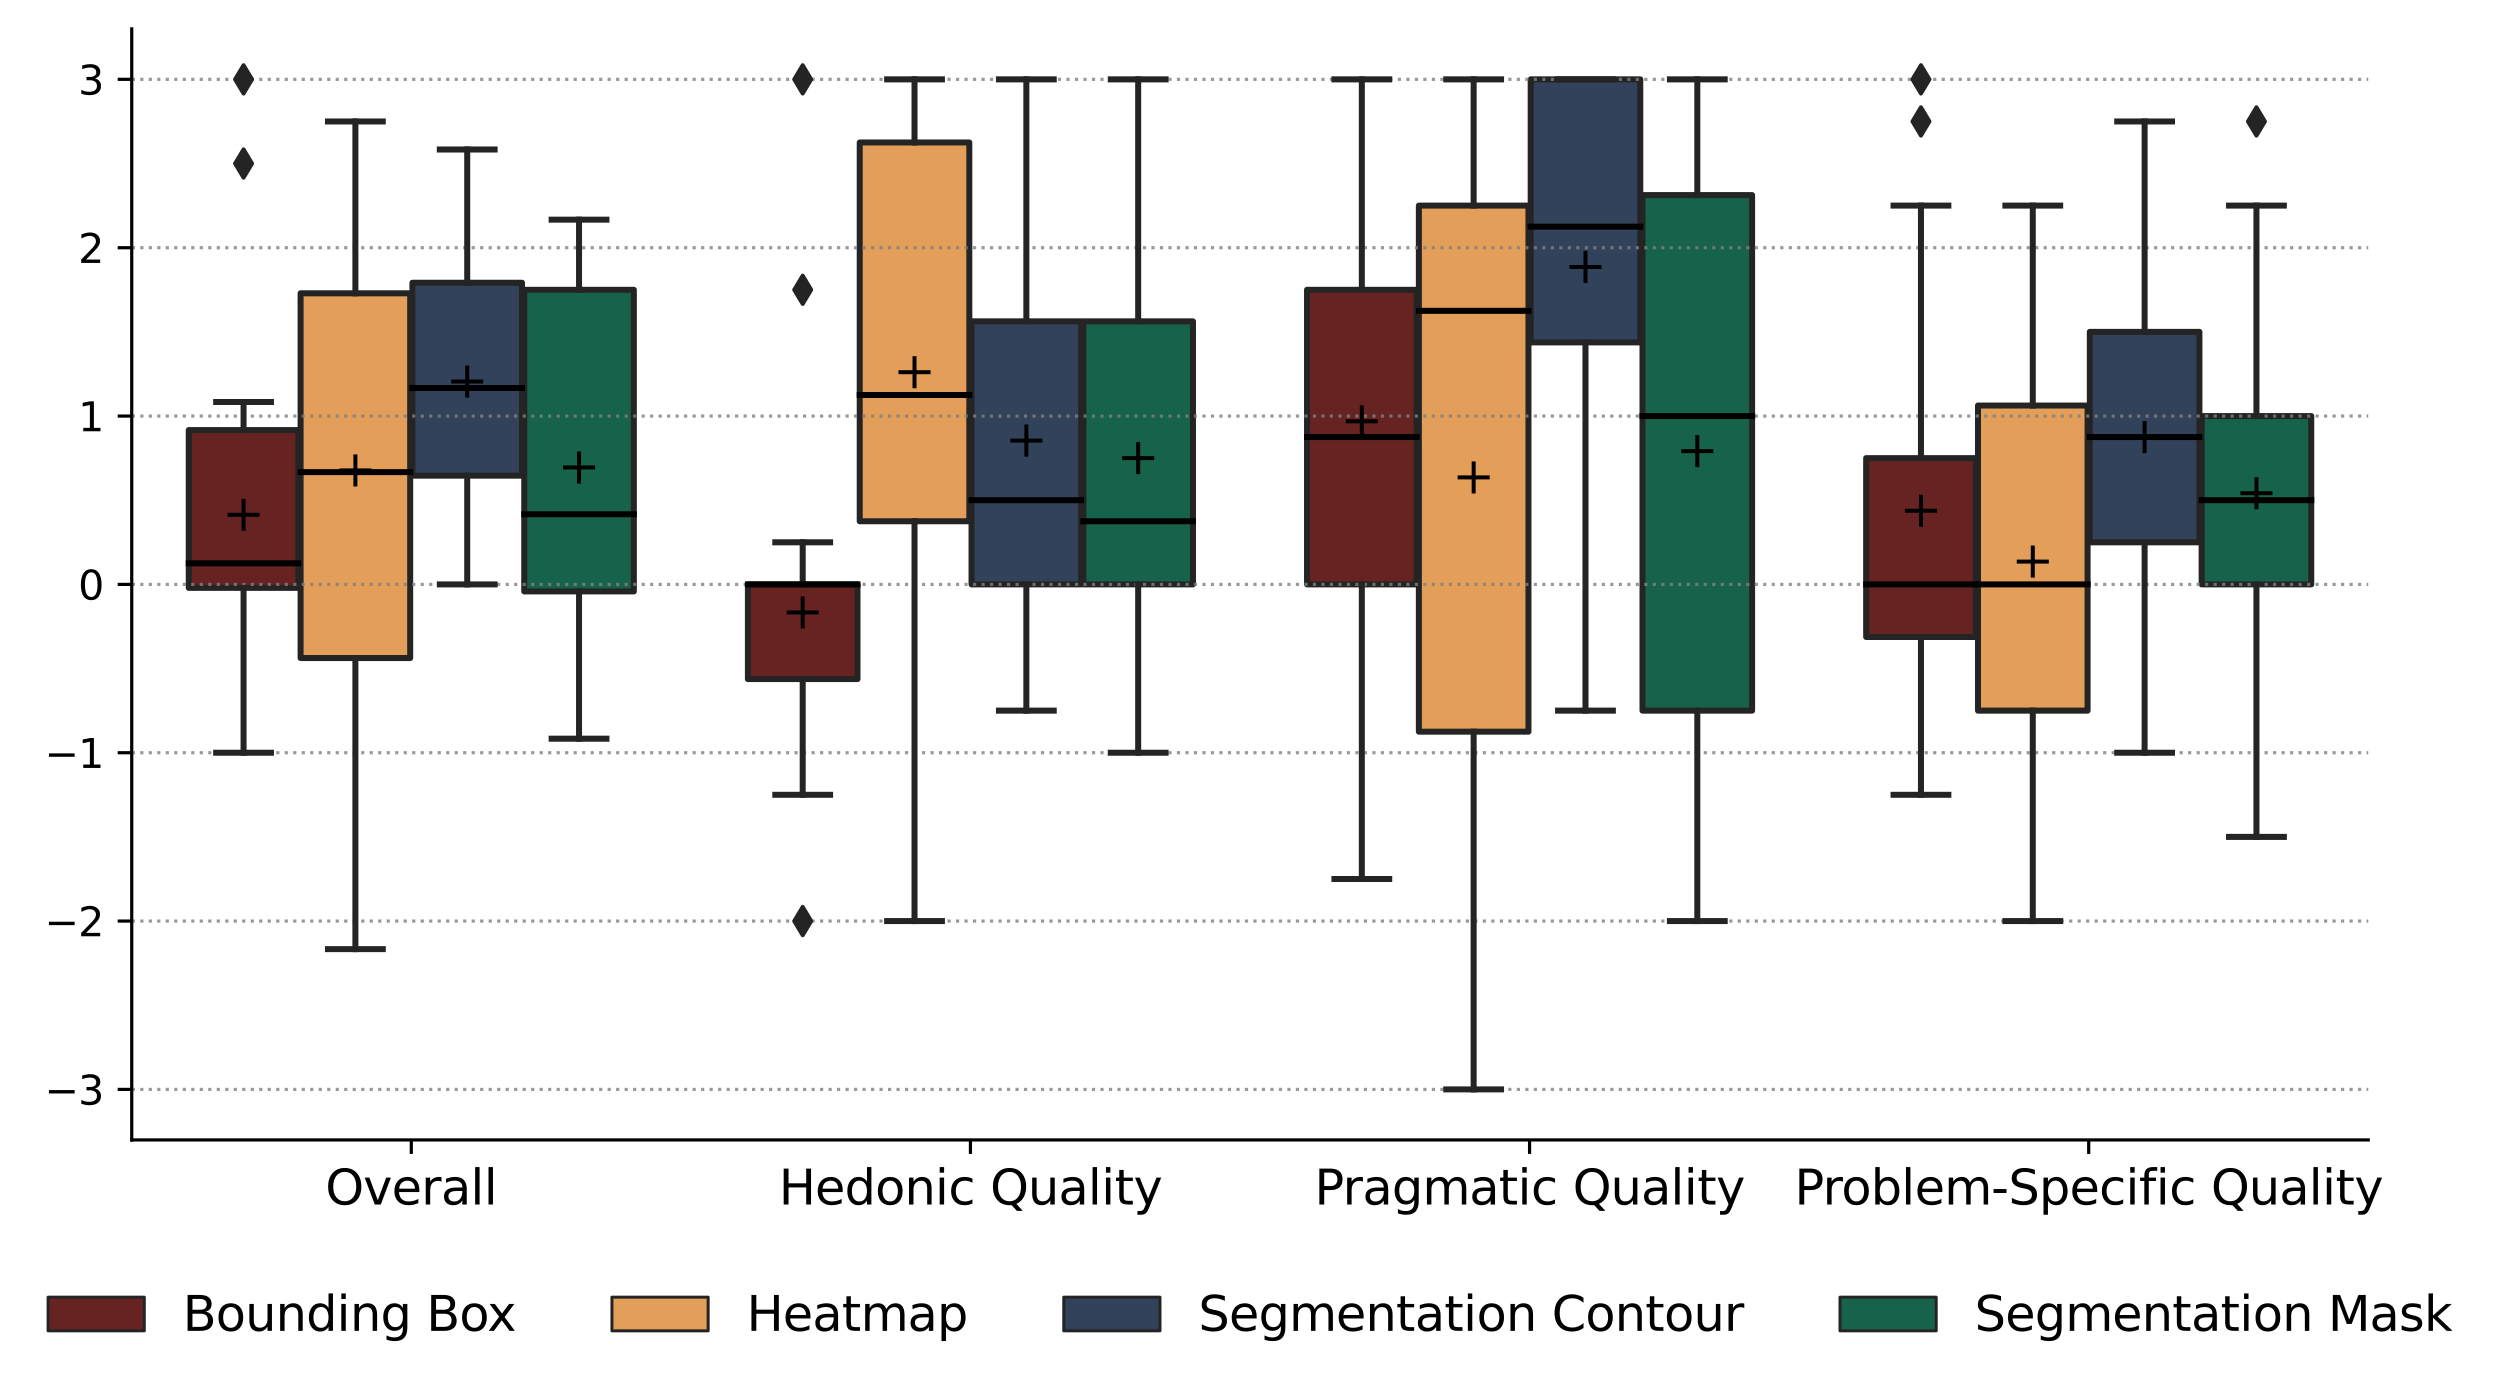 <?xml version="1.0" encoding="utf-8" standalone="no"?>
<!DOCTYPE svg PUBLIC "-//W3C//DTD SVG 1.1//EN"
  "http://www.w3.org/Graphics/SVG/1.1/DTD/svg11.dtd">
<svg xmlns:xlink="http://www.w3.org/1999/xlink" width="623.734pt" height="346.534pt" viewBox="0 0 623.734 346.534" xmlns="http://www.w3.org/2000/svg" version="1.1">
 <defs>
  <style type="text/css">*{stroke-linejoin: round; stroke-linecap: butt}</style>
 </defs>
 <g id="figure_1">
  <g id="patch_1">
   <path d="M 0 346.534 
L 623.734 346.534 
L 623.734 0 
L 0 0 
z
" style="fill: #ffffff"/>
  </g>
  <g id="axes_1">
   <g id="patch_2">
    <path d="M 32.867 284.4 
L 590.867 284.4 
L 590.867 7.2 
L 32.867 7.2 
z
" style="fill: #ffffff"/>
   </g>
   <g id="patch_3">
    <path d="M 47.096 146.675 
L 74.438 146.675 
L 74.438 107.3 
L 47.096 107.3 
L 47.096 146.675 
z
" clip-path="url(#pfebd2b89f5)" style="fill: #672322; stroke: #242424; stroke-width: 1.5; stroke-linejoin: miter"/>
   </g>
   <g id="patch_4">
    <path d="M 74.996 164.175 
L 102.338 164.175 
L 102.338 73.175 
L 74.996 73.175 
L 74.996 164.175 
z
" clip-path="url(#pfebd2b89f5)" style="fill: #e39f59; stroke: #242424; stroke-width: 1.5; stroke-linejoin: miter"/>
   </g>
   <g id="patch_5">
    <path d="M 102.896 118.675 
L 130.238 118.675 
L 130.238 70.55 
L 102.896 70.55 
L 102.896 118.675 
z
" clip-path="url(#pfebd2b89f5)" style="fill: #32425b; stroke: #242424; stroke-width: 1.5; stroke-linejoin: miter"/>
   </g>
   <g id="patch_6">
    <path d="M 130.796 147.55 
L 158.138 147.55 
L 158.138 72.3 
L 130.796 72.3 
L 130.796 147.55 
z
" clip-path="url(#pfebd2b89f5)" style="fill: #17624a; stroke: #242424; stroke-width: 1.5; stroke-linejoin: miter"/>
   </g>
   <g id="patch_7">
    <path d="M 186.596 169.425 
L 213.938 169.425 
L 213.938 145.8 
L 186.596 145.8 
L 186.596 169.425 
z
" clip-path="url(#pfebd2b89f5)" style="fill: #672322; stroke: #242424; stroke-width: 1.5; stroke-linejoin: miter"/>
   </g>
   <g id="patch_8">
    <path d="M 214.496 130.05 
L 241.838 130.05 
L 241.838 35.55 
L 214.496 35.55 
L 214.496 130.05 
z
" clip-path="url(#pfebd2b89f5)" style="fill: #e39f59; stroke: #242424; stroke-width: 1.5; stroke-linejoin: miter"/>
   </g>
   <g id="patch_9">
    <path d="M 242.396 145.8 
L 269.738 145.8 
L 269.738 80.175 
L 242.396 80.175 
L 242.396 145.8 
z
" clip-path="url(#pfebd2b89f5)" style="fill: #32425b; stroke: #242424; stroke-width: 1.5; stroke-linejoin: miter"/>
   </g>
   <g id="patch_10">
    <path d="M 270.296 145.8 
L 297.638 145.8 
L 297.638 80.175 
L 270.296 80.175 
L 270.296 145.8 
z
" clip-path="url(#pfebd2b89f5)" style="fill: #17624a; stroke: #242424; stroke-width: 1.5; stroke-linejoin: miter"/>
   </g>
   <g id="patch_11">
    <path d="M 326.096 145.8 
L 353.438 145.8 
L 353.438 72.3 
L 326.096 72.3 
L 326.096 145.8 
z
" clip-path="url(#pfebd2b89f5)" style="fill: #672322; stroke: #242424; stroke-width: 1.5; stroke-linejoin: miter"/>
   </g>
   <g id="patch_12">
    <path d="M 353.996 182.55 
L 381.338 182.55 
L 381.338 51.3 
L 353.996 51.3 
L 353.996 182.55 
z
" clip-path="url(#pfebd2b89f5)" style="fill: #e39f59; stroke: #242424; stroke-width: 1.5; stroke-linejoin: miter"/>
   </g>
   <g id="patch_13">
    <path d="M 381.896 85.425 
L 409.238 85.425 
L 409.238 19.8 
L 381.896 19.8 
L 381.896 85.425 
z
" clip-path="url(#pfebd2b89f5)" style="fill: #32425b; stroke: #242424; stroke-width: 1.5; stroke-linejoin: miter"/>
   </g>
   <g id="patch_14">
    <path d="M 409.796 177.3 
L 437.138 177.3 
L 437.138 48.675 
L 409.796 48.675 
L 409.796 177.3 
z
" clip-path="url(#pfebd2b89f5)" style="fill: #17624a; stroke: #242424; stroke-width: 1.5; stroke-linejoin: miter"/>
   </g>
   <g id="patch_15">
    <path d="M 465.596 158.925 
L 492.938 158.925 
L 492.938 114.3 
L 465.596 114.3 
L 465.596 158.925 
z
" clip-path="url(#pfebd2b89f5)" style="fill: #672322; stroke: #242424; stroke-width: 1.5; stroke-linejoin: miter"/>
   </g>
   <g id="patch_16">
    <path d="M 493.496 177.3 
L 520.838 177.3 
L 520.838 101.175 
L 493.496 101.175 
L 493.496 177.3 
z
" clip-path="url(#pfebd2b89f5)" style="fill: #e39f59; stroke: #242424; stroke-width: 1.5; stroke-linejoin: miter"/>
   </g>
   <g id="patch_17">
    <path d="M 521.396 135.3 
L 548.738 135.3 
L 548.738 82.8 
L 521.396 82.8 
L 521.396 135.3 
z
" clip-path="url(#pfebd2b89f5)" style="fill: #32425b; stroke: #242424; stroke-width: 1.5; stroke-linejoin: miter"/>
   </g>
   <g id="patch_18">
    <path d="M 549.296 145.8 
L 576.638 145.8 
L 576.638 103.8 
L 549.296 103.8 
L 549.296 145.8 
z
" clip-path="url(#pfebd2b89f5)" style="fill: #17624a; stroke: #242424; stroke-width: 1.5; stroke-linejoin: miter"/>
   </g>
   <g id="patch_19">
    <path d="M 102.617 145.8 
L 102.617 145.8 
L 102.617 145.8 
L 102.617 145.8 
z
" clip-path="url(#pfebd2b89f5)" style="fill: #672322; stroke: #242424; stroke-width: 0.75; stroke-linejoin: miter"/>
   </g>
   <g id="patch_20">
    <path d="M 102.617 145.8 
L 102.617 145.8 
L 102.617 145.8 
L 102.617 145.8 
z
" clip-path="url(#pfebd2b89f5)" style="fill: #e39f59; stroke: #242424; stroke-width: 0.75; stroke-linejoin: miter"/>
   </g>
   <g id="patch_21">
    <path d="M 102.617 145.8 
L 102.617 145.8 
L 102.617 145.8 
L 102.617 145.8 
z
" clip-path="url(#pfebd2b89f5)" style="fill: #32425b; stroke: #242424; stroke-width: 0.75; stroke-linejoin: miter"/>
   </g>
   <g id="patch_22">
    <path d="M 102.617 145.8 
L 102.617 145.8 
L 102.617 145.8 
L 102.617 145.8 
z
" clip-path="url(#pfebd2b89f5)" style="fill: #17624a; stroke: #242424; stroke-width: 0.75; stroke-linejoin: miter"/>
   </g>
   <g id="matplotlib.axis_1">
    <g id="xtick_1">
     <g id="line2d_1">
      <defs>
       <path id="m8f1dd6e015" d="M 0 0 
L 0 3.5 
" style="stroke: #000000; stroke-width: 0.8"/>
      </defs>
      <g>
       <use xlink:href="#m8f1dd6e015" x="102.617" y="284.4" style="stroke: #000000; stroke-width: 0.8"/>
      </g>
     </g>
     <g id="text_1">
      <!-- Overall -->
      <g transform="translate(81.173 300.518) scale(0.12 -0.12)">
       <defs>
        <path id="DejaVuSans-4f" d="M 2522 4238 
Q 1834 4238 1429 3725 
Q 1025 3213 1025 2328 
Q 1025 1447 1429 934 
Q 1834 422 2522 422 
Q 3209 422 3611 934 
Q 4013 1447 4013 2328 
Q 4013 3213 3611 3725 
Q 3209 4238 2522 4238 
z
M 2522 4750 
Q 3503 4750 4090 4092 
Q 4678 3434 4678 2328 
Q 4678 1225 4090 567 
Q 3503 -91 2522 -91 
Q 1538 -91 948 565 
Q 359 1222 359 2328 
Q 359 3434 948 4092 
Q 1538 4750 2522 4750 
z
" transform="scale(0.016)"/>
        <path id="DejaVuSans-76" d="M 191 3500 
L 800 3500 
L 1894 563 
L 2988 3500 
L 3597 3500 
L 2284 0 
L 1503 0 
L 191 3500 
z
" transform="scale(0.016)"/>
        <path id="DejaVuSans-65" d="M 3597 1894 
L 3597 1613 
L 953 1613 
Q 991 1019 1311 708 
Q 1631 397 2203 397 
Q 2534 397 2845 478 
Q 3156 559 3463 722 
L 3463 178 
Q 3153 47 2828 -22 
Q 2503 -91 2169 -91 
Q 1331 -91 842 396 
Q 353 884 353 1716 
Q 353 2575 817 3079 
Q 1281 3584 2069 3584 
Q 2775 3584 3186 3129 
Q 3597 2675 3597 1894 
z
M 3022 2063 
Q 3016 2534 2758 2815 
Q 2500 3097 2075 3097 
Q 1594 3097 1305 2825 
Q 1016 2553 972 2059 
L 3022 2063 
z
" transform="scale(0.016)"/>
        <path id="DejaVuSans-72" d="M 2631 2963 
Q 2534 3019 2420 3045 
Q 2306 3072 2169 3072 
Q 1681 3072 1420 2755 
Q 1159 2438 1159 1844 
L 1159 0 
L 581 0 
L 581 3500 
L 1159 3500 
L 1159 2956 
Q 1341 3275 1631 3429 
Q 1922 3584 2338 3584 
Q 2397 3584 2469 3576 
Q 2541 3569 2628 3553 
L 2631 2963 
z
" transform="scale(0.016)"/>
        <path id="DejaVuSans-61" d="M 2194 1759 
Q 1497 1759 1228 1600 
Q 959 1441 959 1056 
Q 959 750 1161 570 
Q 1363 391 1709 391 
Q 2188 391 2477 730 
Q 2766 1069 2766 1631 
L 2766 1759 
L 2194 1759 
z
M 3341 1997 
L 3341 0 
L 2766 0 
L 2766 531 
Q 2569 213 2275 61 
Q 1981 -91 1556 -91 
Q 1019 -91 701 211 
Q 384 513 384 1019 
Q 384 1609 779 1909 
Q 1175 2209 1959 2209 
L 2766 2209 
L 2766 2266 
Q 2766 2663 2505 2880 
Q 2244 3097 1772 3097 
Q 1472 3097 1187 3025 
Q 903 2953 641 2809 
L 641 3341 
Q 956 3463 1253 3523 
Q 1550 3584 1831 3584 
Q 2591 3584 2966 3190 
Q 3341 2797 3341 1997 
z
" transform="scale(0.016)"/>
        <path id="DejaVuSans-6c" d="M 603 4863 
L 1178 4863 
L 1178 0 
L 603 0 
L 603 4863 
z
" transform="scale(0.016)"/>
       </defs>
       <use xlink:href="#DejaVuSans-4f"/>
       <use xlink:href="#DejaVuSans-76" x="78.711"/>
       <use xlink:href="#DejaVuSans-65" x="137.891"/>
       <use xlink:href="#DejaVuSans-72" x="199.414"/>
       <use xlink:href="#DejaVuSans-61" x="240.527"/>
       <use xlink:href="#DejaVuSans-6c" x="301.807"/>
       <use xlink:href="#DejaVuSans-6c" x="329.59"/>
      </g>
     </g>
    </g>
    <g id="xtick_2">
     <g id="line2d_2">
      <g>
       <use xlink:href="#m8f1dd6e015" x="242.117" y="284.4" style="stroke: #000000; stroke-width: 0.8"/>
      </g>
     </g>
     <g id="text_2">
      <!-- Hedonic Quality -->
      <g transform="translate(194.317 300.518) scale(0.12 -0.12)">
       <defs>
        <path id="DejaVuSans-48" d="M 628 4666 
L 1259 4666 
L 1259 2753 
L 3553 2753 
L 3553 4666 
L 4184 4666 
L 4184 0 
L 3553 0 
L 3553 2222 
L 1259 2222 
L 1259 0 
L 628 0 
L 628 4666 
z
" transform="scale(0.016)"/>
        <path id="DejaVuSans-64" d="M 2906 2969 
L 2906 4863 
L 3481 4863 
L 3481 0 
L 2906 0 
L 2906 525 
Q 2725 213 2448 61 
Q 2172 -91 1784 -91 
Q 1150 -91 751 415 
Q 353 922 353 1747 
Q 353 2572 751 3078 
Q 1150 3584 1784 3584 
Q 2172 3584 2448 3432 
Q 2725 3281 2906 2969 
z
M 947 1747 
Q 947 1113 1208 752 
Q 1469 391 1925 391 
Q 2381 391 2643 752 
Q 2906 1113 2906 1747 
Q 2906 2381 2643 2742 
Q 2381 3103 1925 3103 
Q 1469 3103 1208 2742 
Q 947 2381 947 1747 
z
" transform="scale(0.016)"/>
        <path id="DejaVuSans-6f" d="M 1959 3097 
Q 1497 3097 1228 2736 
Q 959 2375 959 1747 
Q 959 1119 1226 758 
Q 1494 397 1959 397 
Q 2419 397 2687 759 
Q 2956 1122 2956 1747 
Q 2956 2369 2687 2733 
Q 2419 3097 1959 3097 
z
M 1959 3584 
Q 2709 3584 3137 3096 
Q 3566 2609 3566 1747 
Q 3566 888 3137 398 
Q 2709 -91 1959 -91 
Q 1206 -91 779 398 
Q 353 888 353 1747 
Q 353 2609 779 3096 
Q 1206 3584 1959 3584 
z
" transform="scale(0.016)"/>
        <path id="DejaVuSans-6e" d="M 3513 2113 
L 3513 0 
L 2938 0 
L 2938 2094 
Q 2938 2591 2744 2837 
Q 2550 3084 2163 3084 
Q 1697 3084 1428 2787 
Q 1159 2491 1159 1978 
L 1159 0 
L 581 0 
L 581 3500 
L 1159 3500 
L 1159 2956 
Q 1366 3272 1645 3428 
Q 1925 3584 2291 3584 
Q 2894 3584 3203 3211 
Q 3513 2838 3513 2113 
z
" transform="scale(0.016)"/>
        <path id="DejaVuSans-69" d="M 603 3500 
L 1178 3500 
L 1178 0 
L 603 0 
L 603 3500 
z
M 603 4863 
L 1178 4863 
L 1178 4134 
L 603 4134 
L 603 4863 
z
" transform="scale(0.016)"/>
        <path id="DejaVuSans-63" d="M 3122 3366 
L 3122 2828 
Q 2878 2963 2633 3030 
Q 2388 3097 2138 3097 
Q 1578 3097 1268 2742 
Q 959 2388 959 1747 
Q 959 1106 1268 751 
Q 1578 397 2138 397 
Q 2388 397 2633 464 
Q 2878 531 3122 666 
L 3122 134 
Q 2881 22 2623 -34 
Q 2366 -91 2075 -91 
Q 1284 -91 818 406 
Q 353 903 353 1747 
Q 353 2603 823 3093 
Q 1294 3584 2113 3584 
Q 2378 3584 2631 3529 
Q 2884 3475 3122 3366 
z
" transform="scale(0.016)"/>
        <path id="DejaVuSans-20" transform="scale(0.016)"/>
        <path id="DejaVuSans-51" d="M 2522 4238 
Q 1834 4238 1429 3725 
Q 1025 3213 1025 2328 
Q 1025 1447 1429 934 
Q 1834 422 2522 422 
Q 3209 422 3611 934 
Q 4013 1447 4013 2328 
Q 4013 3213 3611 3725 
Q 3209 4238 2522 4238 
z
M 3406 84 
L 4238 -825 
L 3475 -825 
L 2784 -78 
Q 2681 -84 2626 -87 
Q 2572 -91 2522 -91 
Q 1538 -91 948 567 
Q 359 1225 359 2328 
Q 359 3434 948 4092 
Q 1538 4750 2522 4750 
Q 3503 4750 4090 4092 
Q 4678 3434 4678 2328 
Q 4678 1516 4351 937 
Q 4025 359 3406 84 
z
" transform="scale(0.016)"/>
        <path id="DejaVuSans-75" d="M 544 1381 
L 544 3500 
L 1119 3500 
L 1119 1403 
Q 1119 906 1312 657 
Q 1506 409 1894 409 
Q 2359 409 2629 706 
Q 2900 1003 2900 1516 
L 2900 3500 
L 3475 3500 
L 3475 0 
L 2900 0 
L 2900 538 
Q 2691 219 2414 64 
Q 2138 -91 1772 -91 
Q 1169 -91 856 284 
Q 544 659 544 1381 
z
M 1991 3584 
L 1991 3584 
z
" transform="scale(0.016)"/>
        <path id="DejaVuSans-74" d="M 1172 4494 
L 1172 3500 
L 2356 3500 
L 2356 3053 
L 1172 3053 
L 1172 1153 
Q 1172 725 1289 603 
Q 1406 481 1766 481 
L 2356 481 
L 2356 0 
L 1766 0 
Q 1100 0 847 248 
Q 594 497 594 1153 
L 594 3053 
L 172 3053 
L 172 3500 
L 594 3500 
L 594 4494 
L 1172 4494 
z
" transform="scale(0.016)"/>
        <path id="DejaVuSans-79" d="M 2059 -325 
Q 1816 -950 1584 -1140 
Q 1353 -1331 966 -1331 
L 506 -1331 
L 506 -850 
L 844 -850 
Q 1081 -850 1212 -737 
Q 1344 -625 1503 -206 
L 1606 56 
L 191 3500 
L 800 3500 
L 1894 763 
L 2988 3500 
L 3597 3500 
L 2059 -325 
z
" transform="scale(0.016)"/>
       </defs>
       <use xlink:href="#DejaVuSans-48"/>
       <use xlink:href="#DejaVuSans-65" x="75.195"/>
       <use xlink:href="#DejaVuSans-64" x="136.719"/>
       <use xlink:href="#DejaVuSans-6f" x="200.195"/>
       <use xlink:href="#DejaVuSans-6e" x="261.377"/>
       <use xlink:href="#DejaVuSans-69" x="324.756"/>
       <use xlink:href="#DejaVuSans-63" x="352.539"/>
       <use xlink:href="#DejaVuSans-20" x="407.52"/>
       <use xlink:href="#DejaVuSans-51" x="439.307"/>
       <use xlink:href="#DejaVuSans-75" x="518.018"/>
       <use xlink:href="#DejaVuSans-61" x="581.396"/>
       <use xlink:href="#DejaVuSans-6c" x="642.676"/>
       <use xlink:href="#DejaVuSans-69" x="670.459"/>
       <use xlink:href="#DejaVuSans-74" x="698.242"/>
       <use xlink:href="#DejaVuSans-79" x="737.451"/>
      </g>
     </g>
    </g>
    <g id="xtick_3">
     <g id="line2d_3">
      <g>
       <use xlink:href="#m8f1dd6e015" x="381.617" y="284.4" style="stroke: #000000; stroke-width: 0.8"/>
      </g>
     </g>
     <g id="text_3">
      <!-- Pragmatic Quality -->
      <g transform="translate(327.966 300.518) scale(0.12 -0.12)">
       <defs>
        <path id="DejaVuSans-50" d="M 1259 4147 
L 1259 2394 
L 2053 2394 
Q 2494 2394 2734 2622 
Q 2975 2850 2975 3272 
Q 2975 3691 2734 3919 
Q 2494 4147 2053 4147 
L 1259 4147 
z
M 628 4666 
L 2053 4666 
Q 2838 4666 3239 4311 
Q 3641 3956 3641 3272 
Q 3641 2581 3239 2228 
Q 2838 1875 2053 1875 
L 1259 1875 
L 1259 0 
L 628 0 
L 628 4666 
z
" transform="scale(0.016)"/>
        <path id="DejaVuSans-67" d="M 2906 1791 
Q 2906 2416 2648 2759 
Q 2391 3103 1925 3103 
Q 1463 3103 1205 2759 
Q 947 2416 947 1791 
Q 947 1169 1205 825 
Q 1463 481 1925 481 
Q 2391 481 2648 825 
Q 2906 1169 2906 1791 
z
M 3481 434 
Q 3481 -459 3084 -895 
Q 2688 -1331 1869 -1331 
Q 1566 -1331 1297 -1286 
Q 1028 -1241 775 -1147 
L 775 -588 
Q 1028 -725 1275 -790 
Q 1522 -856 1778 -856 
Q 2344 -856 2625 -561 
Q 2906 -266 2906 331 
L 2906 616 
Q 2728 306 2450 153 
Q 2172 0 1784 0 
Q 1141 0 747 490 
Q 353 981 353 1791 
Q 353 2603 747 3093 
Q 1141 3584 1784 3584 
Q 2172 3584 2450 3431 
Q 2728 3278 2906 2969 
L 2906 3500 
L 3481 3500 
L 3481 434 
z
" transform="scale(0.016)"/>
        <path id="DejaVuSans-6d" d="M 3328 2828 
Q 3544 3216 3844 3400 
Q 4144 3584 4550 3584 
Q 5097 3584 5394 3201 
Q 5691 2819 5691 2113 
L 5691 0 
L 5113 0 
L 5113 2094 
Q 5113 2597 4934 2840 
Q 4756 3084 4391 3084 
Q 3944 3084 3684 2787 
Q 3425 2491 3425 1978 
L 3425 0 
L 2847 0 
L 2847 2094 
Q 2847 2600 2669 2842 
Q 2491 3084 2119 3084 
Q 1678 3084 1418 2786 
Q 1159 2488 1159 1978 
L 1159 0 
L 581 0 
L 581 3500 
L 1159 3500 
L 1159 2956 
Q 1356 3278 1631 3431 
Q 1906 3584 2284 3584 
Q 2666 3584 2933 3390 
Q 3200 3197 3328 2828 
z
" transform="scale(0.016)"/>
       </defs>
       <use xlink:href="#DejaVuSans-50"/>
       <use xlink:href="#DejaVuSans-72" x="58.553"/>
       <use xlink:href="#DejaVuSans-61" x="99.666"/>
       <use xlink:href="#DejaVuSans-67" x="160.945"/>
       <use xlink:href="#DejaVuSans-6d" x="224.422"/>
       <use xlink:href="#DejaVuSans-61" x="321.834"/>
       <use xlink:href="#DejaVuSans-74" x="383.113"/>
       <use xlink:href="#DejaVuSans-69" x="422.322"/>
       <use xlink:href="#DejaVuSans-63" x="450.105"/>
       <use xlink:href="#DejaVuSans-20" x="505.086"/>
       <use xlink:href="#DejaVuSans-51" x="536.873"/>
       <use xlink:href="#DejaVuSans-75" x="615.584"/>
       <use xlink:href="#DejaVuSans-61" x="678.963"/>
       <use xlink:href="#DejaVuSans-6c" x="740.242"/>
       <use xlink:href="#DejaVuSans-69" x="768.025"/>
       <use xlink:href="#DejaVuSans-74" x="795.809"/>
       <use xlink:href="#DejaVuSans-79" x="835.018"/>
      </g>
     </g>
    </g>
    <g id="xtick_4">
     <g id="line2d_4">
      <g>
       <use xlink:href="#m8f1dd6e015" x="521.117" y="284.4" style="stroke: #000000; stroke-width: 0.8"/>
      </g>
     </g>
     <g id="text_4">
      <!-- Problem-Specific Quality -->
      <g transform="translate(447.724 300.518) scale(0.12 -0.12)">
       <defs>
        <path id="DejaVuSans-62" d="M 3116 1747 
Q 3116 2381 2855 2742 
Q 2594 3103 2138 3103 
Q 1681 3103 1420 2742 
Q 1159 2381 1159 1747 
Q 1159 1113 1420 752 
Q 1681 391 2138 391 
Q 2594 391 2855 752 
Q 3116 1113 3116 1747 
z
M 1159 2969 
Q 1341 3281 1617 3432 
Q 1894 3584 2278 3584 
Q 2916 3584 3314 3078 
Q 3713 2572 3713 1747 
Q 3713 922 3314 415 
Q 2916 -91 2278 -91 
Q 1894 -91 1617 61 
Q 1341 213 1159 525 
L 1159 0 
L 581 0 
L 581 4863 
L 1159 4863 
L 1159 2969 
z
" transform="scale(0.016)"/>
        <path id="DejaVuSans-2d" d="M 313 2009 
L 1997 2009 
L 1997 1497 
L 313 1497 
L 313 2009 
z
" transform="scale(0.016)"/>
        <path id="DejaVuSans-53" d="M 3425 4513 
L 3425 3897 
Q 3066 4069 2747 4153 
Q 2428 4238 2131 4238 
Q 1616 4238 1336 4038 
Q 1056 3838 1056 3469 
Q 1056 3159 1242 3001 
Q 1428 2844 1947 2747 
L 2328 2669 
Q 3034 2534 3370 2195 
Q 3706 1856 3706 1288 
Q 3706 609 3251 259 
Q 2797 -91 1919 -91 
Q 1588 -91 1214 -16 
Q 841 59 441 206 
L 441 856 
Q 825 641 1194 531 
Q 1563 422 1919 422 
Q 2459 422 2753 634 
Q 3047 847 3047 1241 
Q 3047 1584 2836 1778 
Q 2625 1972 2144 2069 
L 1759 2144 
Q 1053 2284 737 2584 
Q 422 2884 422 3419 
Q 422 4038 858 4394 
Q 1294 4750 2059 4750 
Q 2388 4750 2728 4690 
Q 3069 4631 3425 4513 
z
" transform="scale(0.016)"/>
        <path id="DejaVuSans-70" d="M 1159 525 
L 1159 -1331 
L 581 -1331 
L 581 3500 
L 1159 3500 
L 1159 2969 
Q 1341 3281 1617 3432 
Q 1894 3584 2278 3584 
Q 2916 3584 3314 3078 
Q 3713 2572 3713 1747 
Q 3713 922 3314 415 
Q 2916 -91 2278 -91 
Q 1894 -91 1617 61 
Q 1341 213 1159 525 
z
M 3116 1747 
Q 3116 2381 2855 2742 
Q 2594 3103 2138 3103 
Q 1681 3103 1420 2742 
Q 1159 2381 1159 1747 
Q 1159 1113 1420 752 
Q 1681 391 2138 391 
Q 2594 391 2855 752 
Q 3116 1113 3116 1747 
z
" transform="scale(0.016)"/>
        <path id="DejaVuSans-66" d="M 2375 4863 
L 2375 4384 
L 1825 4384 
Q 1516 4384 1395 4259 
Q 1275 4134 1275 3809 
L 1275 3500 
L 2222 3500 
L 2222 3053 
L 1275 3053 
L 1275 0 
L 697 0 
L 697 3053 
L 147 3053 
L 147 3500 
L 697 3500 
L 697 3744 
Q 697 4328 969 4595 
Q 1241 4863 1831 4863 
L 2375 4863 
z
" transform="scale(0.016)"/>
       </defs>
       <use xlink:href="#DejaVuSans-50"/>
       <use xlink:href="#DejaVuSans-72" x="58.553"/>
       <use xlink:href="#DejaVuSans-6f" x="97.416"/>
       <use xlink:href="#DejaVuSans-62" x="158.598"/>
       <use xlink:href="#DejaVuSans-6c" x="222.074"/>
       <use xlink:href="#DejaVuSans-65" x="249.857"/>
       <use xlink:href="#DejaVuSans-6d" x="311.381"/>
       <use xlink:href="#DejaVuSans-2d" x="408.793"/>
       <use xlink:href="#DejaVuSans-53" x="444.877"/>
       <use xlink:href="#DejaVuSans-70" x="508.354"/>
       <use xlink:href="#DejaVuSans-65" x="571.83"/>
       <use xlink:href="#DejaVuSans-63" x="633.354"/>
       <use xlink:href="#DejaVuSans-69" x="688.334"/>
       <use xlink:href="#DejaVuSans-66" x="716.117"/>
       <use xlink:href="#DejaVuSans-69" x="751.322"/>
       <use xlink:href="#DejaVuSans-63" x="779.105"/>
       <use xlink:href="#DejaVuSans-20" x="834.086"/>
       <use xlink:href="#DejaVuSans-51" x="865.873"/>
       <use xlink:href="#DejaVuSans-75" x="944.584"/>
       <use xlink:href="#DejaVuSans-61" x="1007.963"/>
       <use xlink:href="#DejaVuSans-6c" x="1069.242"/>
       <use xlink:href="#DejaVuSans-69" x="1097.025"/>
       <use xlink:href="#DejaVuSans-74" x="1124.809"/>
       <use xlink:href="#DejaVuSans-79" x="1164.018"/>
      </g>
     </g>
    </g>
   </g>
   <g id="matplotlib.axis_2">
    <g id="ytick_1">
     <g id="line2d_5">
      <path d="M 32.867 271.8 
L 590.867 271.8 
" clip-path="url(#pfebd2b89f5)" style="fill: none; stroke-dasharray: 0.8,1.32; stroke-dashoffset: 0; stroke: #808080; stroke-opacity: 0.8; stroke-width: 0.8"/>
     </g>
     <g id="line2d_6">
      <defs>
       <path id="mcdb89d4e4c" d="M 0 0 
L -3.5 0 
" style="stroke: #000000; stroke-width: 0.8"/>
      </defs>
      <g>
       <use xlink:href="#mcdb89d4e4c" x="32.867" y="271.8" style="stroke: #000000; stroke-width: 0.8"/>
      </g>
     </g>
     <g id="text_5">
      <!-- −3 -->
      <g transform="translate(11.125 275.599) scale(0.1 -0.1)">
       <defs>
        <path id="DejaVuSans-2212" d="M 678 2272 
L 4684 2272 
L 4684 1741 
L 678 1741 
L 678 2272 
z
" transform="scale(0.016)"/>
        <path id="DejaVuSans-33" d="M 2597 2516 
Q 3050 2419 3304 2112 
Q 3559 1806 3559 1356 
Q 3559 666 3084 287 
Q 2609 -91 1734 -91 
Q 1441 -91 1130 -33 
Q 819 25 488 141 
L 488 750 
Q 750 597 1062 519 
Q 1375 441 1716 441 
Q 2309 441 2620 675 
Q 2931 909 2931 1356 
Q 2931 1769 2642 2001 
Q 2353 2234 1838 2234 
L 1294 2234 
L 1294 2753 
L 1863 2753 
Q 2328 2753 2575 2939 
Q 2822 3125 2822 3475 
Q 2822 3834 2567 4026 
Q 2313 4219 1838 4219 
Q 1578 4219 1281 4162 
Q 984 4106 628 3988 
L 628 4550 
Q 988 4650 1302 4700 
Q 1616 4750 1894 4750 
Q 2613 4750 3031 4423 
Q 3450 4097 3450 3541 
Q 3450 3153 3228 2886 
Q 3006 2619 2597 2516 
z
" transform="scale(0.016)"/>
       </defs>
       <use xlink:href="#DejaVuSans-2212"/>
       <use xlink:href="#DejaVuSans-33" x="83.789"/>
      </g>
     </g>
    </g>
    <g id="ytick_2">
     <g id="line2d_7">
      <path d="M 32.867 229.8 
L 590.867 229.8 
" clip-path="url(#pfebd2b89f5)" style="fill: none; stroke-dasharray: 0.8,1.32; stroke-dashoffset: 0; stroke: #808080; stroke-opacity: 0.8; stroke-width: 0.8"/>
     </g>
     <g id="line2d_8">
      <g>
       <use xlink:href="#mcdb89d4e4c" x="32.867" y="229.8" style="stroke: #000000; stroke-width: 0.8"/>
      </g>
     </g>
     <g id="text_6">
      <!-- −2 -->
      <g transform="translate(11.125 233.599) scale(0.1 -0.1)">
       <defs>
        <path id="DejaVuSans-32" d="M 1228 531 
L 3431 531 
L 3431 0 
L 469 0 
L 469 531 
Q 828 903 1448 1529 
Q 2069 2156 2228 2338 
Q 2531 2678 2651 2914 
Q 2772 3150 2772 3378 
Q 2772 3750 2511 3984 
Q 2250 4219 1831 4219 
Q 1534 4219 1204 4116 
Q 875 4013 500 3803 
L 500 4441 
Q 881 4594 1212 4672 
Q 1544 4750 1819 4750 
Q 2544 4750 2975 4387 
Q 3406 4025 3406 3419 
Q 3406 3131 3298 2873 
Q 3191 2616 2906 2266 
Q 2828 2175 2409 1742 
Q 1991 1309 1228 531 
z
" transform="scale(0.016)"/>
       </defs>
       <use xlink:href="#DejaVuSans-2212"/>
       <use xlink:href="#DejaVuSans-32" x="83.789"/>
      </g>
     </g>
    </g>
    <g id="ytick_3">
     <g id="line2d_9">
      <path d="M 32.867 187.8 
L 590.867 187.8 
" clip-path="url(#pfebd2b89f5)" style="fill: none; stroke-dasharray: 0.8,1.32; stroke-dashoffset: 0; stroke: #808080; stroke-opacity: 0.8; stroke-width: 0.8"/>
     </g>
     <g id="line2d_10">
      <g>
       <use xlink:href="#mcdb89d4e4c" x="32.867" y="187.8" style="stroke: #000000; stroke-width: 0.8"/>
      </g>
     </g>
     <g id="text_7">
      <!-- −1 -->
      <g transform="translate(11.125 191.599) scale(0.1 -0.1)">
       <defs>
        <path id="DejaVuSans-31" d="M 794 531 
L 1825 531 
L 1825 4091 
L 703 3866 
L 703 4441 
L 1819 4666 
L 2450 4666 
L 2450 531 
L 3481 531 
L 3481 0 
L 794 0 
L 794 531 
z
" transform="scale(0.016)"/>
       </defs>
       <use xlink:href="#DejaVuSans-2212"/>
       <use xlink:href="#DejaVuSans-31" x="83.789"/>
      </g>
     </g>
    </g>
    <g id="ytick_4">
     <g id="line2d_11">
      <path d="M 32.867 145.8 
L 590.867 145.8 
" clip-path="url(#pfebd2b89f5)" style="fill: none; stroke-dasharray: 0.8,1.32; stroke-dashoffset: 0; stroke: #808080; stroke-opacity: 0.8; stroke-width: 0.8"/>
     </g>
     <g id="line2d_12">
      <g>
       <use xlink:href="#mcdb89d4e4c" x="32.867" y="145.8" style="stroke: #000000; stroke-width: 0.8"/>
      </g>
     </g>
     <g id="text_8">
      <!-- 0 -->
      <g transform="translate(19.504 149.599) scale(0.1 -0.1)">
       <defs>
        <path id="DejaVuSans-30" d="M 2034 4250 
Q 1547 4250 1301 3770 
Q 1056 3291 1056 2328 
Q 1056 1369 1301 889 
Q 1547 409 2034 409 
Q 2525 409 2770 889 
Q 3016 1369 3016 2328 
Q 3016 3291 2770 3770 
Q 2525 4250 2034 4250 
z
M 2034 4750 
Q 2819 4750 3233 4129 
Q 3647 3509 3647 2328 
Q 3647 1150 3233 529 
Q 2819 -91 2034 -91 
Q 1250 -91 836 529 
Q 422 1150 422 2328 
Q 422 3509 836 4129 
Q 1250 4750 2034 4750 
z
" transform="scale(0.016)"/>
       </defs>
       <use xlink:href="#DejaVuSans-30"/>
      </g>
     </g>
    </g>
    <g id="ytick_5">
     <g id="line2d_13">
      <path d="M 32.867 103.8 
L 590.867 103.8 
" clip-path="url(#pfebd2b89f5)" style="fill: none; stroke-dasharray: 0.8,1.32; stroke-dashoffset: 0; stroke: #808080; stroke-opacity: 0.8; stroke-width: 0.8"/>
     </g>
     <g id="line2d_14">
      <g>
       <use xlink:href="#mcdb89d4e4c" x="32.867" y="103.8" style="stroke: #000000; stroke-width: 0.8"/>
      </g>
     </g>
     <g id="text_9">
      <!-- 1 -->
      <g transform="translate(19.504 107.599) scale(0.1 -0.1)">
       <use xlink:href="#DejaVuSans-31"/>
      </g>
     </g>
    </g>
    <g id="ytick_6">
     <g id="line2d_15">
      <path d="M 32.867 61.8 
L 590.867 61.8 
" clip-path="url(#pfebd2b89f5)" style="fill: none; stroke-dasharray: 0.8,1.32; stroke-dashoffset: 0; stroke: #808080; stroke-opacity: 0.8; stroke-width: 0.8"/>
     </g>
     <g id="line2d_16">
      <g>
       <use xlink:href="#mcdb89d4e4c" x="32.867" y="61.8" style="stroke: #000000; stroke-width: 0.8"/>
      </g>
     </g>
     <g id="text_10">
      <!-- 2 -->
      <g transform="translate(19.504 65.599) scale(0.1 -0.1)">
       <use xlink:href="#DejaVuSans-32"/>
      </g>
     </g>
    </g>
    <g id="ytick_7">
     <g id="line2d_17">
      <path d="M 32.867 19.8 
L 590.867 19.8 
" clip-path="url(#pfebd2b89f5)" style="fill: none; stroke-dasharray: 0.8,1.32; stroke-dashoffset: 0; stroke: #808080; stroke-opacity: 0.8; stroke-width: 0.8"/>
     </g>
     <g id="line2d_18">
      <g>
       <use xlink:href="#mcdb89d4e4c" x="32.867" y="19.8" style="stroke: #000000; stroke-width: 0.8"/>
      </g>
     </g>
     <g id="text_11">
      <!-- 3 -->
      <g transform="translate(19.504 23.599) scale(0.1 -0.1)">
       <use xlink:href="#DejaVuSans-33"/>
      </g>
     </g>
    </g>
   </g>
   <g id="line2d_19">
    <path d="M 60.767 146.675 
L 60.767 187.8 
" clip-path="url(#pfebd2b89f5)" style="fill: none; stroke: #242424; stroke-width: 1.5; stroke-linecap: square"/>
   </g>
   <g id="line2d_20">
    <path d="M 60.767 107.3 
L 60.767 100.3 
" clip-path="url(#pfebd2b89f5)" style="fill: none; stroke: #242424; stroke-width: 1.5; stroke-linecap: square"/>
   </g>
   <g id="line2d_21">
    <path d="M 53.931 187.8 
L 67.602 187.8 
" clip-path="url(#pfebd2b89f5)" style="fill: none; stroke: #242424; stroke-width: 1.5; stroke-linecap: square"/>
   </g>
   <g id="line2d_22">
    <path d="M 53.931 100.3 
L 67.602 100.3 
" clip-path="url(#pfebd2b89f5)" style="fill: none; stroke: #242424; stroke-width: 1.5; stroke-linecap: square"/>
   </g>
   <g id="line2d_23">
    <defs>
     <path id="m631aae9923" d="M 0 3.536 
L 2.121 0 
L 0 -3.536 
L -2.121 0 
z
" style="stroke: #242424; stroke-linejoin: miter"/>
    </defs>
    <g clip-path="url(#pfebd2b89f5)">
     <use xlink:href="#m631aae9923" x="60.767" y="19.8" style="fill: #242424; stroke: #242424; stroke-linejoin: miter"/>
     <use xlink:href="#m631aae9923" x="60.767" y="40.8" style="fill: #242424; stroke: #242424; stroke-linejoin: miter"/>
    </g>
   </g>
   <g id="line2d_24">
    <path d="M 88.667 164.175 
L 88.667 236.8 
" clip-path="url(#pfebd2b89f5)" style="fill: none; stroke: #242424; stroke-width: 1.5; stroke-linecap: square"/>
   </g>
   <g id="line2d_25">
    <path d="M 88.667 73.175 
L 88.667 30.3 
" clip-path="url(#pfebd2b89f5)" style="fill: none; stroke: #242424; stroke-width: 1.5; stroke-linecap: square"/>
   </g>
   <g id="line2d_26">
    <path d="M 81.831 236.8 
L 95.502 236.8 
" clip-path="url(#pfebd2b89f5)" style="fill: none; stroke: #242424; stroke-width: 1.5; stroke-linecap: square"/>
   </g>
   <g id="line2d_27">
    <path d="M 81.831 30.3 
L 95.502 30.3 
" clip-path="url(#pfebd2b89f5)" style="fill: none; stroke: #242424; stroke-width: 1.5; stroke-linecap: square"/>
   </g>
   <g id="line2d_28"/>
   <g id="line2d_29">
    <path d="M 116.567 118.675 
L 116.567 145.8 
" clip-path="url(#pfebd2b89f5)" style="fill: none; stroke: #242424; stroke-width: 1.5; stroke-linecap: square"/>
   </g>
   <g id="line2d_30">
    <path d="M 116.567 70.55 
L 116.567 37.3 
" clip-path="url(#pfebd2b89f5)" style="fill: none; stroke: #242424; stroke-width: 1.5; stroke-linecap: square"/>
   </g>
   <g id="line2d_31">
    <path d="M 109.731 145.8 
L 123.402 145.8 
" clip-path="url(#pfebd2b89f5)" style="fill: none; stroke: #242424; stroke-width: 1.5; stroke-linecap: square"/>
   </g>
   <g id="line2d_32">
    <path d="M 109.731 37.3 
L 123.402 37.3 
" clip-path="url(#pfebd2b89f5)" style="fill: none; stroke: #242424; stroke-width: 1.5; stroke-linecap: square"/>
   </g>
   <g id="line2d_33"/>
   <g id="line2d_34">
    <path d="M 144.467 147.55 
L 144.467 184.3 
" clip-path="url(#pfebd2b89f5)" style="fill: none; stroke: #242424; stroke-width: 1.5; stroke-linecap: square"/>
   </g>
   <g id="line2d_35">
    <path d="M 144.467 72.3 
L 144.467 54.8 
" clip-path="url(#pfebd2b89f5)" style="fill: none; stroke: #242424; stroke-width: 1.5; stroke-linecap: square"/>
   </g>
   <g id="line2d_36">
    <path d="M 137.631 184.3 
L 151.302 184.3 
" clip-path="url(#pfebd2b89f5)" style="fill: none; stroke: #242424; stroke-width: 1.5; stroke-linecap: square"/>
   </g>
   <g id="line2d_37">
    <path d="M 137.631 54.8 
L 151.302 54.8 
" clip-path="url(#pfebd2b89f5)" style="fill: none; stroke: #242424; stroke-width: 1.5; stroke-linecap: square"/>
   </g>
   <g id="line2d_38"/>
   <g id="line2d_39">
    <path d="M 200.267 169.425 
L 200.267 198.3 
" clip-path="url(#pfebd2b89f5)" style="fill: none; stroke: #242424; stroke-width: 1.5; stroke-linecap: square"/>
   </g>
   <g id="line2d_40">
    <path d="M 200.267 145.8 
L 200.267 135.3 
" clip-path="url(#pfebd2b89f5)" style="fill: none; stroke: #242424; stroke-width: 1.5; stroke-linecap: square"/>
   </g>
   <g id="line2d_41">
    <path d="M 193.431 198.3 
L 207.102 198.3 
" clip-path="url(#pfebd2b89f5)" style="fill: none; stroke: #242424; stroke-width: 1.5; stroke-linecap: square"/>
   </g>
   <g id="line2d_42">
    <path d="M 193.431 135.3 
L 207.102 135.3 
" clip-path="url(#pfebd2b89f5)" style="fill: none; stroke: #242424; stroke-width: 1.5; stroke-linecap: square"/>
   </g>
   <g id="line2d_43">
    <g clip-path="url(#pfebd2b89f5)">
     <use xlink:href="#m631aae9923" x="200.267" y="229.8" style="fill: #242424; stroke: #242424; stroke-linejoin: miter"/>
     <use xlink:href="#m631aae9923" x="200.267" y="19.8" style="fill: #242424; stroke: #242424; stroke-linejoin: miter"/>
     <use xlink:href="#m631aae9923" x="200.267" y="72.3" style="fill: #242424; stroke: #242424; stroke-linejoin: miter"/>
    </g>
   </g>
   <g id="line2d_44">
    <path d="M 228.167 130.05 
L 228.167 229.8 
" clip-path="url(#pfebd2b89f5)" style="fill: none; stroke: #242424; stroke-width: 1.5; stroke-linecap: square"/>
   </g>
   <g id="line2d_45">
    <path d="M 228.167 35.55 
L 228.167 19.8 
" clip-path="url(#pfebd2b89f5)" style="fill: none; stroke: #242424; stroke-width: 1.5; stroke-linecap: square"/>
   </g>
   <g id="line2d_46">
    <path d="M 221.331 229.8 
L 235.002 229.8 
" clip-path="url(#pfebd2b89f5)" style="fill: none; stroke: #242424; stroke-width: 1.5; stroke-linecap: square"/>
   </g>
   <g id="line2d_47">
    <path d="M 221.331 19.8 
L 235.002 19.8 
" clip-path="url(#pfebd2b89f5)" style="fill: none; stroke: #242424; stroke-width: 1.5; stroke-linecap: square"/>
   </g>
   <g id="line2d_48"/>
   <g id="line2d_49">
    <path d="M 256.067 145.8 
L 256.067 177.3 
" clip-path="url(#pfebd2b89f5)" style="fill: none; stroke: #242424; stroke-width: 1.5; stroke-linecap: square"/>
   </g>
   <g id="line2d_50">
    <path d="M 256.067 80.175 
L 256.067 19.8 
" clip-path="url(#pfebd2b89f5)" style="fill: none; stroke: #242424; stroke-width: 1.5; stroke-linecap: square"/>
   </g>
   <g id="line2d_51">
    <path d="M 249.231 177.3 
L 262.902 177.3 
" clip-path="url(#pfebd2b89f5)" style="fill: none; stroke: #242424; stroke-width: 1.5; stroke-linecap: square"/>
   </g>
   <g id="line2d_52">
    <path d="M 249.231 19.8 
L 262.902 19.8 
" clip-path="url(#pfebd2b89f5)" style="fill: none; stroke: #242424; stroke-width: 1.5; stroke-linecap: square"/>
   </g>
   <g id="line2d_53"/>
   <g id="line2d_54">
    <path d="M 283.967 145.8 
L 283.967 187.8 
" clip-path="url(#pfebd2b89f5)" style="fill: none; stroke: #242424; stroke-width: 1.5; stroke-linecap: square"/>
   </g>
   <g id="line2d_55">
    <path d="M 283.967 80.175 
L 283.967 19.8 
" clip-path="url(#pfebd2b89f5)" style="fill: none; stroke: #242424; stroke-width: 1.5; stroke-linecap: square"/>
   </g>
   <g id="line2d_56">
    <path d="M 277.131 187.8 
L 290.802 187.8 
" clip-path="url(#pfebd2b89f5)" style="fill: none; stroke: #242424; stroke-width: 1.5; stroke-linecap: square"/>
   </g>
   <g id="line2d_57">
    <path d="M 277.131 19.8 
L 290.802 19.8 
" clip-path="url(#pfebd2b89f5)" style="fill: none; stroke: #242424; stroke-width: 1.5; stroke-linecap: square"/>
   </g>
   <g id="line2d_58"/>
   <g id="line2d_59">
    <path d="M 339.767 145.8 
L 339.767 219.3 
" clip-path="url(#pfebd2b89f5)" style="fill: none; stroke: #242424; stroke-width: 1.5; stroke-linecap: square"/>
   </g>
   <g id="line2d_60">
    <path d="M 339.767 72.3 
L 339.767 19.8 
" clip-path="url(#pfebd2b89f5)" style="fill: none; stroke: #242424; stroke-width: 1.5; stroke-linecap: square"/>
   </g>
   <g id="line2d_61">
    <path d="M 332.931 219.3 
L 346.602 219.3 
" clip-path="url(#pfebd2b89f5)" style="fill: none; stroke: #242424; stroke-width: 1.5; stroke-linecap: square"/>
   </g>
   <g id="line2d_62">
    <path d="M 332.931 19.8 
L 346.602 19.8 
" clip-path="url(#pfebd2b89f5)" style="fill: none; stroke: #242424; stroke-width: 1.5; stroke-linecap: square"/>
   </g>
   <g id="line2d_63"/>
   <g id="line2d_64">
    <path d="M 367.667 182.55 
L 367.667 271.8 
" clip-path="url(#pfebd2b89f5)" style="fill: none; stroke: #242424; stroke-width: 1.5; stroke-linecap: square"/>
   </g>
   <g id="line2d_65">
    <path d="M 367.667 51.3 
L 367.667 19.8 
" clip-path="url(#pfebd2b89f5)" style="fill: none; stroke: #242424; stroke-width: 1.5; stroke-linecap: square"/>
   </g>
   <g id="line2d_66">
    <path d="M 360.831 271.8 
L 374.502 271.8 
" clip-path="url(#pfebd2b89f5)" style="fill: none; stroke: #242424; stroke-width: 1.5; stroke-linecap: square"/>
   </g>
   <g id="line2d_67">
    <path d="M 360.831 19.8 
L 374.502 19.8 
" clip-path="url(#pfebd2b89f5)" style="fill: none; stroke: #242424; stroke-width: 1.5; stroke-linecap: square"/>
   </g>
   <g id="line2d_68"/>
   <g id="line2d_69">
    <path d="M 395.567 85.425 
L 395.567 177.3 
" clip-path="url(#pfebd2b89f5)" style="fill: none; stroke: #242424; stroke-width: 1.5; stroke-linecap: square"/>
   </g>
   <g id="line2d_70">
    <path d="M 395.567 19.8 
L 395.567 19.8 
" clip-path="url(#pfebd2b89f5)" style="fill: none; stroke: #242424; stroke-width: 1.5; stroke-linecap: square"/>
   </g>
   <g id="line2d_71">
    <path d="M 388.731 177.3 
L 402.402 177.3 
" clip-path="url(#pfebd2b89f5)" style="fill: none; stroke: #242424; stroke-width: 1.5; stroke-linecap: square"/>
   </g>
   <g id="line2d_72">
    <path d="M 388.731 19.8 
L 402.402 19.8 
" clip-path="url(#pfebd2b89f5)" style="fill: none; stroke: #242424; stroke-width: 1.5; stroke-linecap: square"/>
   </g>
   <g id="line2d_73"/>
   <g id="line2d_74">
    <path d="M 423.467 177.3 
L 423.467 229.8 
" clip-path="url(#pfebd2b89f5)" style="fill: none; stroke: #242424; stroke-width: 1.5; stroke-linecap: square"/>
   </g>
   <g id="line2d_75">
    <path d="M 423.467 48.675 
L 423.467 19.8 
" clip-path="url(#pfebd2b89f5)" style="fill: none; stroke: #242424; stroke-width: 1.5; stroke-linecap: square"/>
   </g>
   <g id="line2d_76">
    <path d="M 416.631 229.8 
L 430.302 229.8 
" clip-path="url(#pfebd2b89f5)" style="fill: none; stroke: #242424; stroke-width: 1.5; stroke-linecap: square"/>
   </g>
   <g id="line2d_77">
    <path d="M 416.631 19.8 
L 430.302 19.8 
" clip-path="url(#pfebd2b89f5)" style="fill: none; stroke: #242424; stroke-width: 1.5; stroke-linecap: square"/>
   </g>
   <g id="line2d_78"/>
   <g id="line2d_79">
    <path d="M 479.267 158.925 
L 479.267 198.3 
" clip-path="url(#pfebd2b89f5)" style="fill: none; stroke: #242424; stroke-width: 1.5; stroke-linecap: square"/>
   </g>
   <g id="line2d_80">
    <path d="M 479.267 114.3 
L 479.267 51.3 
" clip-path="url(#pfebd2b89f5)" style="fill: none; stroke: #242424; stroke-width: 1.5; stroke-linecap: square"/>
   </g>
   <g id="line2d_81">
    <path d="M 472.431 198.3 
L 486.102 198.3 
" clip-path="url(#pfebd2b89f5)" style="fill: none; stroke: #242424; stroke-width: 1.5; stroke-linecap: square"/>
   </g>
   <g id="line2d_82">
    <path d="M 472.431 51.3 
L 486.102 51.3 
" clip-path="url(#pfebd2b89f5)" style="fill: none; stroke: #242424; stroke-width: 1.5; stroke-linecap: square"/>
   </g>
   <g id="line2d_83">
    <g clip-path="url(#pfebd2b89f5)">
     <use xlink:href="#m631aae9923" x="479.267" y="19.8" style="fill: #242424; stroke: #242424; stroke-linejoin: miter"/>
     <use xlink:href="#m631aae9923" x="479.267" y="30.3" style="fill: #242424; stroke: #242424; stroke-linejoin: miter"/>
    </g>
   </g>
   <g id="line2d_84">
    <path d="M 507.167 177.3 
L 507.167 229.8 
" clip-path="url(#pfebd2b89f5)" style="fill: none; stroke: #242424; stroke-width: 1.5; stroke-linecap: square"/>
   </g>
   <g id="line2d_85">
    <path d="M 507.167 101.175 
L 507.167 51.3 
" clip-path="url(#pfebd2b89f5)" style="fill: none; stroke: #242424; stroke-width: 1.5; stroke-linecap: square"/>
   </g>
   <g id="line2d_86">
    <path d="M 500.331 229.8 
L 514.002 229.8 
" clip-path="url(#pfebd2b89f5)" style="fill: none; stroke: #242424; stroke-width: 1.5; stroke-linecap: square"/>
   </g>
   <g id="line2d_87">
    <path d="M 500.331 51.3 
L 514.002 51.3 
" clip-path="url(#pfebd2b89f5)" style="fill: none; stroke: #242424; stroke-width: 1.5; stroke-linecap: square"/>
   </g>
   <g id="line2d_88"/>
   <g id="line2d_89">
    <path d="M 535.067 135.3 
L 535.067 187.8 
" clip-path="url(#pfebd2b89f5)" style="fill: none; stroke: #242424; stroke-width: 1.5; stroke-linecap: square"/>
   </g>
   <g id="line2d_90">
    <path d="M 535.067 82.8 
L 535.067 30.3 
" clip-path="url(#pfebd2b89f5)" style="fill: none; stroke: #242424; stroke-width: 1.5; stroke-linecap: square"/>
   </g>
   <g id="line2d_91">
    <path d="M 528.231 187.8 
L 541.902 187.8 
" clip-path="url(#pfebd2b89f5)" style="fill: none; stroke: #242424; stroke-width: 1.5; stroke-linecap: square"/>
   </g>
   <g id="line2d_92">
    <path d="M 528.231 30.3 
L 541.902 30.3 
" clip-path="url(#pfebd2b89f5)" style="fill: none; stroke: #242424; stroke-width: 1.5; stroke-linecap: square"/>
   </g>
   <g id="line2d_93"/>
   <g id="line2d_94">
    <path d="M 562.967 145.8 
L 562.967 208.8 
" clip-path="url(#pfebd2b89f5)" style="fill: none; stroke: #242424; stroke-width: 1.5; stroke-linecap: square"/>
   </g>
   <g id="line2d_95">
    <path d="M 562.967 103.8 
L 562.967 51.3 
" clip-path="url(#pfebd2b89f5)" style="fill: none; stroke: #242424; stroke-width: 1.5; stroke-linecap: square"/>
   </g>
   <g id="line2d_96">
    <path d="M 556.131 208.8 
L 569.802 208.8 
" clip-path="url(#pfebd2b89f5)" style="fill: none; stroke: #242424; stroke-width: 1.5; stroke-linecap: square"/>
   </g>
   <g id="line2d_97">
    <path d="M 556.131 51.3 
L 569.802 51.3 
" clip-path="url(#pfebd2b89f5)" style="fill: none; stroke: #242424; stroke-width: 1.5; stroke-linecap: square"/>
   </g>
   <g id="line2d_98">
    <g clip-path="url(#pfebd2b89f5)">
     <use xlink:href="#m631aae9923" x="562.967" y="30.3" style="fill: #242424; stroke: #242424; stroke-linejoin: miter"/>
    </g>
   </g>
   <g id="line2d_99">
    <path d="M 47.096 140.55 
L 74.438 140.55 
" clip-path="url(#pfebd2b89f5)" style="fill: none; stroke: #000000; stroke-width: 1.5; stroke-linecap: square"/>
   </g>
   <g id="line2d_100">
    <defs>
     <path id="ma53f29a5c0" d="M -4 0 
L 4 0 
M 0 4 
L 0 -4 
" style="stroke: #000000"/>
    </defs>
    <g clip-path="url(#pfebd2b89f5)">
     <use xlink:href="#ma53f29a5c0" x="60.767" y="128.446" style="fill: #2b4162; stroke: #000000"/>
    </g>
   </g>
   <g id="line2d_101">
    <path d="M 74.996 117.8 
L 102.338 117.8 
" clip-path="url(#pfebd2b89f5)" style="fill: none; stroke: #000000; stroke-width: 1.5; stroke-linecap: square"/>
   </g>
   <g id="line2d_102">
    <g clip-path="url(#pfebd2b89f5)">
     <use xlink:href="#ma53f29a5c0" x="88.667" y="117.362" style="fill: #2b4162; stroke: #000000"/>
    </g>
   </g>
   <g id="line2d_103">
    <path d="M 102.896 96.8 
L 130.238 96.8 
" clip-path="url(#pfebd2b89f5)" style="fill: none; stroke: #000000; stroke-width: 1.5; stroke-linecap: square"/>
   </g>
   <g id="line2d_104">
    <g clip-path="url(#pfebd2b89f5)">
     <use xlink:href="#ma53f29a5c0" x="116.567" y="95.196" style="fill: #2b4162; stroke: #000000"/>
    </g>
   </g>
   <g id="line2d_105">
    <path d="M 130.796 128.3 
L 158.138 128.3 
" clip-path="url(#pfebd2b89f5)" style="fill: none; stroke: #000000; stroke-width: 1.5; stroke-linecap: square"/>
   </g>
   <g id="line2d_106">
    <g clip-path="url(#pfebd2b89f5)">
     <use xlink:href="#ma53f29a5c0" x="144.467" y="116.633" style="fill: #2b4162; stroke: #000000"/>
    </g>
   </g>
   <g id="line2d_107">
    <path d="M 186.596 145.8 
L 213.938 145.8 
" clip-path="url(#pfebd2b89f5)" style="fill: none; stroke: #000000; stroke-width: 1.5; stroke-linecap: square"/>
   </g>
   <g id="line2d_108">
    <g clip-path="url(#pfebd2b89f5)">
     <use xlink:href="#ma53f29a5c0" x="200.267" y="152.8" style="fill: #2b4162; stroke: #000000"/>
    </g>
   </g>
   <g id="line2d_109">
    <path d="M 214.496 98.55 
L 241.838 98.55 
" clip-path="url(#pfebd2b89f5)" style="fill: none; stroke: #000000; stroke-width: 1.5; stroke-linecap: square"/>
   </g>
   <g id="line2d_110">
    <g clip-path="url(#pfebd2b89f5)">
     <use xlink:href="#ma53f29a5c0" x="228.167" y="92.862" style="fill: #2b4162; stroke: #000000"/>
    </g>
   </g>
   <g id="line2d_111">
    <path d="M 242.396 124.8 
L 269.738 124.8 
" clip-path="url(#pfebd2b89f5)" style="fill: none; stroke: #000000; stroke-width: 1.5; stroke-linecap: square"/>
   </g>
   <g id="line2d_112">
    <g clip-path="url(#pfebd2b89f5)">
     <use xlink:href="#ma53f29a5c0" x="256.067" y="109.925" style="fill: #2b4162; stroke: #000000"/>
    </g>
   </g>
   <g id="line2d_113">
    <path d="M 270.296 130.05 
L 297.638 130.05 
" clip-path="url(#pfebd2b89f5)" style="fill: none; stroke: #000000; stroke-width: 1.5; stroke-linecap: square"/>
   </g>
   <g id="line2d_114">
    <g clip-path="url(#pfebd2b89f5)">
     <use xlink:href="#ma53f29a5c0" x="283.967" y="114.3" style="fill: #2b4162; stroke: #000000"/>
    </g>
   </g>
   <g id="line2d_115">
    <path d="M 326.096 109.05 
L 353.438 109.05 
" clip-path="url(#pfebd2b89f5)" style="fill: none; stroke: #000000; stroke-width: 1.5; stroke-linecap: square"/>
   </g>
   <g id="line2d_116">
    <g clip-path="url(#pfebd2b89f5)">
     <use xlink:href="#ma53f29a5c0" x="339.767" y="105.112" style="fill: #2b4162; stroke: #000000"/>
    </g>
   </g>
   <g id="line2d_117">
    <path d="M 353.996 77.55 
L 381.338 77.55 
" clip-path="url(#pfebd2b89f5)" style="fill: none; stroke: #000000; stroke-width: 1.5; stroke-linecap: square"/>
   </g>
   <g id="line2d_118">
    <g clip-path="url(#pfebd2b89f5)">
     <use xlink:href="#ma53f29a5c0" x="367.667" y="119.112" style="fill: #2b4162; stroke: #000000"/>
    </g>
   </g>
   <g id="line2d_119">
    <path d="M 381.896 56.55 
L 409.238 56.55 
" clip-path="url(#pfebd2b89f5)" style="fill: none; stroke: #000000; stroke-width: 1.5; stroke-linecap: square"/>
   </g>
   <g id="line2d_120">
    <g clip-path="url(#pfebd2b89f5)">
     <use xlink:href="#ma53f29a5c0" x="395.567" y="66.612" style="fill: #2b4162; stroke: #000000"/>
    </g>
   </g>
   <g id="line2d_121">
    <path d="M 409.796 103.8 
L 437.138 103.8 
" clip-path="url(#pfebd2b89f5)" style="fill: none; stroke: #000000; stroke-width: 1.5; stroke-linecap: square"/>
   </g>
   <g id="line2d_122">
    <g clip-path="url(#pfebd2b89f5)">
     <use xlink:href="#ma53f29a5c0" x="423.467" y="112.55" style="fill: #2b4162; stroke: #000000"/>
    </g>
   </g>
   <g id="line2d_123">
    <path d="M 465.596 145.8 
L 492.938 145.8 
" clip-path="url(#pfebd2b89f5)" style="fill: none; stroke: #000000; stroke-width: 1.5; stroke-linecap: square"/>
   </g>
   <g id="line2d_124">
    <g clip-path="url(#pfebd2b89f5)">
     <use xlink:href="#ma53f29a5c0" x="479.267" y="127.425" style="fill: #2b4162; stroke: #000000"/>
    </g>
   </g>
   <g id="line2d_125">
    <path d="M 493.496 145.8 
L 520.838 145.8 
" clip-path="url(#pfebd2b89f5)" style="fill: none; stroke: #000000; stroke-width: 1.5; stroke-linecap: square"/>
   </g>
   <g id="line2d_126">
    <g clip-path="url(#pfebd2b89f5)">
     <use xlink:href="#ma53f29a5c0" x="507.167" y="140.113" style="fill: #2b4162; stroke: #000000"/>
    </g>
   </g>
   <g id="line2d_127">
    <path d="M 521.396 109.05 
L 548.738 109.05 
" clip-path="url(#pfebd2b89f5)" style="fill: none; stroke: #000000; stroke-width: 1.5; stroke-linecap: square"/>
   </g>
   <g id="line2d_128">
    <g clip-path="url(#pfebd2b89f5)">
     <use xlink:href="#ma53f29a5c0" x="535.067" y="109.05" style="fill: #2b4162; stroke: #000000"/>
    </g>
   </g>
   <g id="line2d_129">
    <path d="M 549.296 124.8 
L 576.638 124.8 
" clip-path="url(#pfebd2b89f5)" style="fill: none; stroke: #000000; stroke-width: 1.5; stroke-linecap: square"/>
   </g>
   <g id="line2d_130">
    <g clip-path="url(#pfebd2b89f5)">
     <use xlink:href="#ma53f29a5c0" x="562.967" y="123.05" style="fill: #2b4162; stroke: #000000"/>
    </g>
   </g>
   <g id="patch_23">
    <path d="M 32.867 284.4 
L 32.867 7.2 
" style="fill: none; stroke: #000000; stroke-width: 0.8; stroke-linejoin: miter; stroke-linecap: square"/>
   </g>
   <g id="patch_24">
    <path d="M 32.867 284.4 
L 590.867 284.4 
" style="fill: none; stroke: #000000; stroke-width: 0.8; stroke-linejoin: miter; stroke-linecap: square"/>
   </g>
   <g id="legend_1">
    <g id="patch_25">
     <path d="M 12 332.038 
L 36 332.038 
L 36 323.638 
L 12 323.638 
z
" style="fill: #672322; stroke: #242424; stroke-width: 0.75; stroke-linejoin: miter"/>
    </g>
    <g id="text_12">
     <!-- Bounding Box -->
     <g transform="translate(45.6 332.038) scale(0.12 -0.12)">
      <defs>
       <path id="DejaVuSans-42" d="M 1259 2228 
L 1259 519 
L 2272 519 
Q 2781 519 3026 730 
Q 3272 941 3272 1375 
Q 3272 1813 3026 2020 
Q 2781 2228 2272 2228 
L 1259 2228 
z
M 1259 4147 
L 1259 2741 
L 2194 2741 
Q 2656 2741 2882 2914 
Q 3109 3088 3109 3444 
Q 3109 3797 2882 3972 
Q 2656 4147 2194 4147 
L 1259 4147 
z
M 628 4666 
L 2241 4666 
Q 2963 4666 3353 4366 
Q 3744 4066 3744 3513 
Q 3744 3084 3544 2831 
Q 3344 2578 2956 2516 
Q 3422 2416 3680 2098 
Q 3938 1781 3938 1306 
Q 3938 681 3513 340 
Q 3088 0 2303 0 
L 628 0 
L 628 4666 
z
" transform="scale(0.016)"/>
       <path id="DejaVuSans-78" d="M 3513 3500 
L 2247 1797 
L 3578 0 
L 2900 0 
L 1881 1375 
L 863 0 
L 184 0 
L 1544 1831 
L 300 3500 
L 978 3500 
L 1906 2253 
L 2834 3500 
L 3513 3500 
z
" transform="scale(0.016)"/>
      </defs>
      <use xlink:href="#DejaVuSans-42"/>
      <use xlink:href="#DejaVuSans-6f" x="68.604"/>
      <use xlink:href="#DejaVuSans-75" x="129.785"/>
      <use xlink:href="#DejaVuSans-6e" x="193.164"/>
      <use xlink:href="#DejaVuSans-64" x="256.543"/>
      <use xlink:href="#DejaVuSans-69" x="320.02"/>
      <use xlink:href="#DejaVuSans-6e" x="347.803"/>
      <use xlink:href="#DejaVuSans-67" x="411.182"/>
      <use xlink:href="#DejaVuSans-20" x="474.658"/>
      <use xlink:href="#DejaVuSans-42" x="506.445"/>
      <use xlink:href="#DejaVuSans-6f" x="575.049"/>
      <use xlink:href="#DejaVuSans-78" x="633.105"/>
     </g>
    </g>
    <g id="patch_26">
     <path d="M 152.678 332.038 
L 176.678 332.038 
L 176.678 323.638 
L 152.678 323.638 
z
" style="fill: #e39f59; stroke: #242424; stroke-width: 0.75; stroke-linejoin: miter"/>
    </g>
    <g id="text_13">
     <!-- Heatmap -->
     <g transform="translate(186.278 332.038) scale(0.12 -0.12)">
      <use xlink:href="#DejaVuSans-48"/>
      <use xlink:href="#DejaVuSans-65" x="75.195"/>
      <use xlink:href="#DejaVuSans-61" x="136.719"/>
      <use xlink:href="#DejaVuSans-74" x="197.998"/>
      <use xlink:href="#DejaVuSans-6d" x="237.207"/>
      <use xlink:href="#DejaVuSans-61" x="334.619"/>
      <use xlink:href="#DejaVuSans-70" x="395.898"/>
     </g>
    </g>
    <g id="patch_27">
     <path d="M 265.404 332.038 
L 289.404 332.038 
L 289.404 323.638 
L 265.404 323.638 
z
" style="fill: #32425b; stroke: #242424; stroke-width: 0.75; stroke-linejoin: miter"/>
    </g>
    <g id="text_14">
     <!-- Segmentation Contour -->
     <g transform="translate(299.004 332.038) scale(0.12 -0.12)">
      <defs>
       <path id="DejaVuSans-43" d="M 4122 4306 
L 4122 3641 
Q 3803 3938 3442 4084 
Q 3081 4231 2675 4231 
Q 1875 4231 1450 3742 
Q 1025 3253 1025 2328 
Q 1025 1406 1450 917 
Q 1875 428 2675 428 
Q 3081 428 3442 575 
Q 3803 722 4122 1019 
L 4122 359 
Q 3791 134 3420 21 
Q 3050 -91 2638 -91 
Q 1578 -91 968 557 
Q 359 1206 359 2328 
Q 359 3453 968 4101 
Q 1578 4750 2638 4750 
Q 3056 4750 3426 4639 
Q 3797 4528 4122 4306 
z
" transform="scale(0.016)"/>
      </defs>
      <use xlink:href="#DejaVuSans-53"/>
      <use xlink:href="#DejaVuSans-65" x="63.477"/>
      <use xlink:href="#DejaVuSans-67" x="125"/>
      <use xlink:href="#DejaVuSans-6d" x="188.477"/>
      <use xlink:href="#DejaVuSans-65" x="285.889"/>
      <use xlink:href="#DejaVuSans-6e" x="347.412"/>
      <use xlink:href="#DejaVuSans-74" x="410.791"/>
      <use xlink:href="#DejaVuSans-61" x="450"/>
      <use xlink:href="#DejaVuSans-74" x="511.279"/>
      <use xlink:href="#DejaVuSans-69" x="550.488"/>
      <use xlink:href="#DejaVuSans-6f" x="578.271"/>
      <use xlink:href="#DejaVuSans-6e" x="639.453"/>
      <use xlink:href="#DejaVuSans-20" x="702.832"/>
      <use xlink:href="#DejaVuSans-43" x="734.619"/>
      <use xlink:href="#DejaVuSans-6f" x="804.443"/>
      <use xlink:href="#DejaVuSans-6e" x="865.625"/>
      <use xlink:href="#DejaVuSans-74" x="929.004"/>
      <use xlink:href="#DejaVuSans-6f" x="968.213"/>
      <use xlink:href="#DejaVuSans-75" x="1029.395"/>
      <use xlink:href="#DejaVuSans-72" x="1092.773"/>
     </g>
    </g>
    <g id="patch_28">
     <path d="M 459.071 332.038 
L 483.071 332.038 
L 483.071 323.638 
L 459.071 323.638 
z
" style="fill: #17624a; stroke: #242424; stroke-width: 0.75; stroke-linejoin: miter"/>
    </g>
    <g id="text_15">
     <!-- Segmentation Mask -->
     <g transform="translate(492.671 332.038) scale(0.12 -0.12)">
      <defs>
       <path id="DejaVuSans-4d" d="M 628 4666 
L 1569 4666 
L 2759 1491 
L 3956 4666 
L 4897 4666 
L 4897 0 
L 4281 0 
L 4281 4097 
L 3078 897 
L 2444 897 
L 1241 4097 
L 1241 0 
L 628 0 
L 628 4666 
z
" transform="scale(0.016)"/>
       <path id="DejaVuSans-73" d="M 2834 3397 
L 2834 2853 
Q 2591 2978 2328 3040 
Q 2066 3103 1784 3103 
Q 1356 3103 1142 2972 
Q 928 2841 928 2578 
Q 928 2378 1081 2264 
Q 1234 2150 1697 2047 
L 1894 2003 
Q 2506 1872 2764 1633 
Q 3022 1394 3022 966 
Q 3022 478 2636 193 
Q 2250 -91 1575 -91 
Q 1294 -91 989 -36 
Q 684 19 347 128 
L 347 722 
Q 666 556 975 473 
Q 1284 391 1588 391 
Q 1994 391 2212 530 
Q 2431 669 2431 922 
Q 2431 1156 2273 1281 
Q 2116 1406 1581 1522 
L 1381 1569 
Q 847 1681 609 1914 
Q 372 2147 372 2553 
Q 372 3047 722 3315 
Q 1072 3584 1716 3584 
Q 2034 3584 2315 3537 
Q 2597 3491 2834 3397 
z
" transform="scale(0.016)"/>
       <path id="DejaVuSans-6b" d="M 581 4863 
L 1159 4863 
L 1159 1991 
L 2875 3500 
L 3609 3500 
L 1753 1863 
L 3688 0 
L 2938 0 
L 1159 1709 
L 1159 0 
L 581 0 
L 581 4863 
z
" transform="scale(0.016)"/>
      </defs>
      <use xlink:href="#DejaVuSans-53"/>
      <use xlink:href="#DejaVuSans-65" x="63.477"/>
      <use xlink:href="#DejaVuSans-67" x="125"/>
      <use xlink:href="#DejaVuSans-6d" x="188.477"/>
      <use xlink:href="#DejaVuSans-65" x="285.889"/>
      <use xlink:href="#DejaVuSans-6e" x="347.412"/>
      <use xlink:href="#DejaVuSans-74" x="410.791"/>
      <use xlink:href="#DejaVuSans-61" x="450"/>
      <use xlink:href="#DejaVuSans-74" x="511.279"/>
      <use xlink:href="#DejaVuSans-69" x="550.488"/>
      <use xlink:href="#DejaVuSans-6f" x="578.271"/>
      <use xlink:href="#DejaVuSans-6e" x="639.453"/>
      <use xlink:href="#DejaVuSans-20" x="702.832"/>
      <use xlink:href="#DejaVuSans-4d" x="734.619"/>
      <use xlink:href="#DejaVuSans-61" x="820.898"/>
      <use xlink:href="#DejaVuSans-73" x="882.178"/>
      <use xlink:href="#DejaVuSans-6b" x="934.277"/>
     </g>
    </g>
   </g>
  </g>
 </g>
 <defs>
  <clipPath id="pfebd2b89f5">
   <rect x="32.867" y="7.2" width="558" height="277.2"/>
  </clipPath>
 </defs>
</svg>
